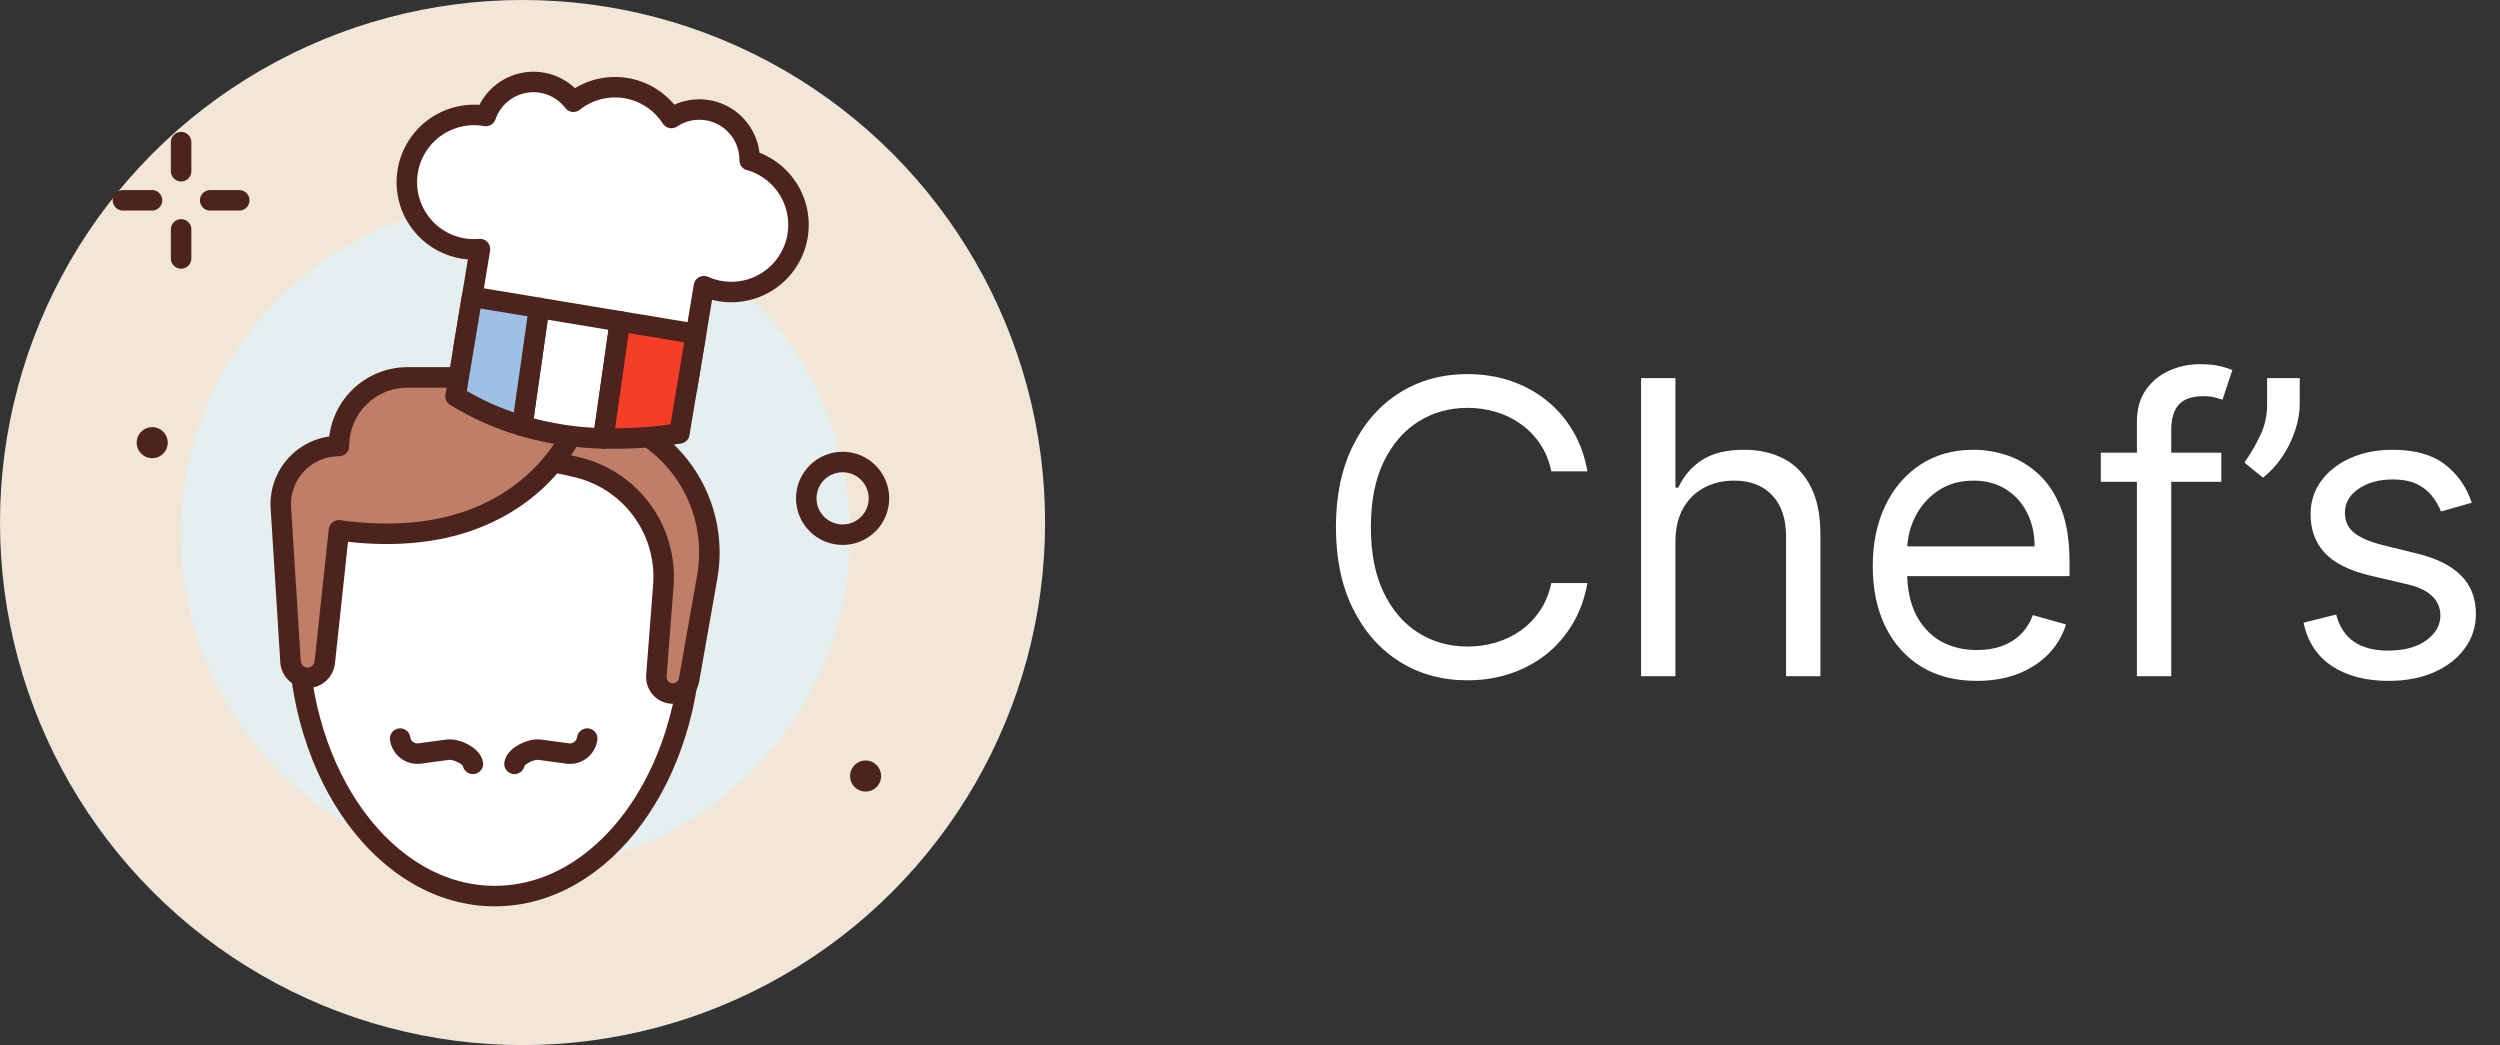 <svg width="122" height="51" viewBox="0 0 122 51" fill="none" xmlns="http://www.w3.org/2000/svg">
<rect x="0" y="0" width="122" height="51" fill="#333333" stroke="none"/>
<circle cx="25.5" cy="25.5" r="25.5" fill="#F2E6D8"/>
<path d="M25.156 42.411C34.168 42.411 41.474 35.106 41.474 26.093C41.474 17.081 34.168 9.775 25.156 9.775C16.144 9.775 8.838 17.081 8.838 26.093C8.838 35.106 16.144 42.411 25.156 42.411Z" fill="#E5EFEF"/>
<path d="M8.838 6.938V8.356" stroke="#4C241D" stroke-linecap="round" stroke-linejoin="round"/>
<path d="M8.838 11.194V12.613" stroke="#4C241D" stroke-linecap="round" stroke-linejoin="round"/>
<path d="M6 9.775H7.419" stroke="#4C241D" stroke-linecap="round" stroke-linejoin="round"/>
<path d="M10.257 9.775H11.676" stroke="#4C241D" stroke-linecap="round" stroke-linejoin="round"/>
<path d="M41.119 26.093C42.099 26.093 42.893 25.299 42.893 24.32C42.893 23.34 42.099 22.546 41.119 22.546C40.14 22.546 39.346 23.34 39.346 24.32C39.346 25.299 40.14 26.093 41.119 26.093Z" stroke="#4C241D" stroke-linecap="round" stroke-linejoin="round"/>
<path d="M8.187 21.6C8.187 21.75 8.143 21.897 8.059 22.022C7.976 22.147 7.858 22.244 7.719 22.302C7.581 22.36 7.428 22.375 7.281 22.346C7.134 22.317 6.999 22.244 6.892 22.139C6.786 22.032 6.714 21.897 6.684 21.75C6.655 21.603 6.67 21.451 6.727 21.312C6.785 21.173 6.882 21.055 7.007 20.971C7.131 20.888 7.278 20.843 7.428 20.843C7.629 20.843 7.822 20.923 7.964 21.065C8.106 21.207 8.186 21.399 8.187 21.6V21.6Z" fill="#4C241D"/>
<path d="M43 37.871C43 38.021 42.956 38.167 42.872 38.292C42.789 38.417 42.67 38.514 42.532 38.571C42.393 38.629 42.241 38.644 42.094 38.615C41.947 38.585 41.811 38.513 41.705 38.407C41.599 38.301 41.527 38.166 41.498 38.019C41.468 37.872 41.483 37.719 41.541 37.581C41.598 37.442 41.696 37.324 41.82 37.24C41.945 37.157 42.092 37.112 42.242 37.112C42.443 37.112 42.636 37.192 42.778 37.334C42.92 37.477 43 37.67 43 37.871V37.871Z" fill="#4C241D"/>
<path d="M17.184 22.955C16.418 23.236 15.757 23.745 15.289 24.413C14.821 25.082 14.569 25.877 14.567 26.693C14.556 28.416 14.551 30.382 14.551 30.645C14.551 37.871 18.846 43.729 24.146 43.729C29.445 43.729 33.74 37.871 33.74 30.645C33.74 30.386 33.735 28.414 33.724 26.69C33.722 25.874 33.47 25.078 33.002 24.41C32.533 23.742 31.872 23.233 31.106 22.953C26.615 21.284 21.674 21.285 17.184 22.955V22.955Z" fill="white" stroke="#4C241D" stroke-linecap="round" stroke-linejoin="round"/>
<path d="M25.106 37.276C25.157 36.906 25.887 36.526 26.353 36.588L27.701 36.77C27.924 36.8 28.149 36.74 28.328 36.604C28.507 36.467 28.625 36.266 28.656 36.043" stroke="#4C241D" stroke-linecap="round" stroke-linejoin="round"/>
<path d="M23.077 37.276C23.027 36.906 22.297 36.526 21.831 36.588L20.483 36.77C20.26 36.8 20.034 36.74 19.855 36.604C19.676 36.468 19.558 36.266 19.527 36.043" stroke="#4C241D" stroke-linecap="round" stroke-linejoin="round"/>
<path d="M25.794 19.961L28.319 20.155C29.268 20.228 30.192 20.499 31.03 20.951C31.869 21.402 32.603 22.024 33.187 22.777C33.77 23.529 34.19 24.395 34.419 25.32C34.647 26.244 34.68 27.206 34.515 28.144L33.626 33.181C33.593 33.367 33.495 33.536 33.35 33.657C33.206 33.779 33.023 33.845 32.834 33.845C32.723 33.845 32.614 33.822 32.512 33.778C32.41 33.734 32.319 33.669 32.244 33.587C32.169 33.506 32.111 33.41 32.075 33.306C32.038 33.201 32.024 33.09 32.032 32.98L32.371 28.571C32.473 27.252 32.095 25.94 31.307 24.877C30.519 23.813 29.374 23.07 28.082 22.783L25.794 22.275V19.961Z" fill="#BF7E68" stroke="#4C241D" stroke-linecap="round" stroke-linejoin="round"/>
<path d="M28.111 20.733C28.111 20.733 25.761 27.158 16.54 25.881L15.849 32.327C15.827 32.533 15.729 32.723 15.575 32.862C15.421 33 15.222 33.077 15.015 33.077C14.801 33.077 14.595 32.995 14.44 32.849C14.284 32.703 14.19 32.503 14.177 32.29L13.71 24.84C13.678 24.449 13.726 24.055 13.854 23.683C13.981 23.312 14.184 22.971 14.45 22.682C14.716 22.393 15.039 22.162 15.399 22.004C15.759 21.847 16.147 21.765 16.54 21.766C16.54 20.877 16.893 20.026 17.521 19.398C18.149 18.77 19 18.417 19.889 18.417H25.794C26.408 18.417 26.997 18.661 27.431 19.095C27.865 19.529 28.109 20.117 28.109 20.731L28.111 20.733Z" fill="#BF7E68" stroke="#4C241D" stroke-linecap="round" stroke-linejoin="round"/>
<path d="M36.583 7.821C36.586 7.375 36.468 6.936 36.241 6.551C36.014 6.167 35.687 5.852 35.294 5.64C34.901 5.428 34.458 5.327 34.013 5.347C33.567 5.368 33.135 5.51 32.764 5.758C32.517 5.374 32.192 5.045 31.811 4.794C31.429 4.543 30.999 4.375 30.549 4.3C30.098 4.226 29.637 4.246 29.195 4.36C28.753 4.474 28.34 4.68 27.982 4.964C27.712 4.611 27.351 4.337 26.938 4.173C26.525 4.009 26.075 3.96 25.636 4.032C25.197 4.104 24.786 4.293 24.447 4.58C24.107 4.867 23.852 5.241 23.708 5.661L23.672 5.653C23.247 5.583 22.812 5.597 22.392 5.694C21.973 5.792 21.576 5.971 21.226 6.221C20.518 6.728 20.04 7.494 19.898 8.353C19.827 8.778 19.841 9.212 19.938 9.632C20.036 10.052 20.215 10.448 20.466 10.799C20.716 11.149 21.034 11.447 21.399 11.675C21.765 11.902 22.172 12.056 22.597 12.127C22.87 12.171 23.148 12.181 23.423 12.155L22.602 17.116L33.528 18.928L34.352 13.966C34.763 14.15 35.207 14.246 35.657 14.251C36.108 14.255 36.554 14.166 36.968 13.99C37.383 13.814 37.757 13.555 38.066 13.229C38.376 12.902 38.615 12.515 38.769 12.092C38.923 11.669 38.988 11.218 38.96 10.769C38.932 10.32 38.812 9.881 38.608 9.48C38.403 9.079 38.118 8.725 37.77 8.439C37.422 8.153 37.019 7.941 36.586 7.818L36.583 7.821Z" fill="white" stroke="#4C241D" stroke-linecap="round" stroke-linejoin="round"/>
<path d="M26.308 15.025L25.485 20.784C26.771 21.161 28.101 21.366 29.44 21.395L30.257 15.682L26.308 15.025Z" fill="white" stroke="#4C241D" stroke-linecap="round" stroke-linejoin="round"/>
<path d="M23.037 14.481L22.231 19.336C23.247 19.96 24.341 20.447 25.485 20.783L26.308 15.024L23.037 14.481Z" fill="#9DC1E4" stroke="#4C241D" stroke-linecap="round" stroke-linejoin="round"/>
<path d="M30.257 15.68L29.441 21.393C30.684 21.427 31.927 21.346 33.155 21.151L33.962 16.296L30.257 15.68Z" fill="#F53E28" stroke="#4C241D" stroke-linecap="round" stroke-linejoin="round"/>
<path d="M77.466 23H75.704C75.6 22.493 75.418 22.048 75.158 21.665C74.902 21.281 74.59 20.959 74.22 20.699C73.856 20.434 73.451 20.235 73.006 20.102C72.561 19.97 72.097 19.903 71.614 19.903C70.733 19.903 69.935 20.126 69.22 20.571C68.51 21.016 67.944 21.672 67.523 22.538C67.106 23.405 66.898 24.468 66.898 25.727C66.898 26.987 67.106 28.05 67.523 28.916C67.944 29.783 68.51 30.438 69.22 30.884C69.935 31.329 70.733 31.551 71.614 31.551C72.097 31.551 72.561 31.485 73.006 31.352C73.451 31.22 73.856 31.023 74.22 30.763C74.59 30.498 74.902 30.173 75.158 29.79C75.418 29.401 75.6 28.956 75.704 28.454H77.466C77.333 29.198 77.092 29.863 76.742 30.45C76.391 31.037 75.956 31.537 75.435 31.949C74.914 32.356 74.329 32.666 73.68 32.879C73.037 33.092 72.347 33.199 71.614 33.199C70.373 33.199 69.27 32.896 68.304 32.29C67.338 31.684 66.578 30.822 66.024 29.704C65.47 28.587 65.193 27.261 65.193 25.727C65.193 24.193 65.47 22.867 66.024 21.75C66.578 20.633 67.338 19.771 68.304 19.165C69.27 18.559 70.373 18.256 71.614 18.256C72.347 18.256 73.037 18.362 73.68 18.575C74.329 18.788 74.914 19.101 75.435 19.513C75.956 19.92 76.391 20.417 76.742 21.004C77.092 21.587 77.333 22.252 77.466 23ZM81.761 26.438V33H80.085V18.454H81.761V23.796H81.903C82.159 23.232 82.542 22.785 83.054 22.453C83.57 22.117 84.256 21.949 85.113 21.949C85.857 21.949 86.508 22.098 87.066 22.396C87.625 22.69 88.058 23.142 88.366 23.753C88.679 24.359 88.835 25.131 88.835 26.068V33H87.159V26.182C87.159 25.315 86.934 24.645 86.484 24.172C86.039 23.694 85.421 23.454 84.63 23.454C84.081 23.454 83.589 23.57 83.153 23.803C82.722 24.035 82.381 24.373 82.13 24.818C81.884 25.263 81.761 25.803 81.761 26.438ZM96.475 33.227C95.424 33.227 94.517 32.995 93.755 32.531C92.997 32.062 92.413 31.409 92.001 30.571C91.594 29.728 91.39 28.748 91.39 27.631C91.39 26.513 91.594 25.528 92.001 24.676C92.413 23.819 92.986 23.151 93.719 22.673C94.458 22.19 95.32 21.949 96.305 21.949C96.873 21.949 97.434 22.044 97.988 22.233C98.542 22.422 99.046 22.73 99.501 23.156C99.955 23.578 100.317 24.136 100.587 24.832C100.857 25.528 100.992 26.385 100.992 27.403V28.114H92.583V26.665H99.288C99.288 26.049 99.165 25.5 98.918 25.017C98.677 24.534 98.331 24.153 97.881 23.874C97.436 23.594 96.911 23.454 96.305 23.454C95.637 23.454 95.059 23.62 94.572 23.952C94.089 24.278 93.717 24.704 93.457 25.23C93.196 25.756 93.066 26.319 93.066 26.921V27.886C93.066 28.71 93.208 29.409 93.492 29.982C93.781 30.55 94.181 30.983 94.692 31.281C95.204 31.575 95.798 31.722 96.475 31.722C96.915 31.722 97.313 31.66 97.668 31.537C98.028 31.409 98.338 31.22 98.599 30.969C98.859 30.713 99.06 30.396 99.202 30.017L100.822 30.472C100.651 31.021 100.365 31.504 99.962 31.921C99.56 32.332 99.063 32.654 98.471 32.886C97.879 33.114 97.214 33.227 96.475 33.227ZM108.4 22.091V23.511H102.519V22.091H108.4ZM104.281 33V20.585C104.281 19.96 104.427 19.439 104.721 19.023C105.014 18.606 105.396 18.294 105.864 18.085C106.333 17.877 106.828 17.773 107.349 17.773C107.761 17.773 108.097 17.806 108.357 17.872C108.618 17.938 108.812 18 108.94 18.057L108.457 19.506C108.371 19.477 108.253 19.442 108.102 19.399C107.955 19.357 107.761 19.335 107.519 19.335C106.965 19.335 106.565 19.475 106.319 19.754C106.077 20.034 105.957 20.443 105.957 20.983V33H104.281ZM112.226 18.454V19.733C112.226 20.121 112.155 20.535 112.013 20.976C111.876 21.412 111.672 21.835 111.402 22.247C111.137 22.654 110.815 23.009 110.436 23.312L109.527 22.574C109.826 22.148 110.084 21.705 110.301 21.246C110.524 20.782 110.635 20.287 110.635 19.761V18.454H112.226ZM120.625 24.534L119.119 24.96C119.024 24.709 118.885 24.465 118.7 24.229C118.52 23.987 118.274 23.788 117.961 23.632C117.649 23.476 117.249 23.398 116.761 23.398C116.093 23.398 115.537 23.552 115.092 23.859C114.652 24.162 114.431 24.548 114.431 25.017C114.431 25.434 114.583 25.763 114.886 26.004C115.189 26.246 115.663 26.447 116.306 26.608L117.926 27.006C118.901 27.242 119.628 27.605 120.106 28.092C120.584 28.575 120.824 29.198 120.824 29.96C120.824 30.585 120.644 31.144 120.284 31.636C119.929 32.129 119.431 32.517 118.792 32.801C118.153 33.085 117.41 33.227 116.562 33.227C115.449 33.227 114.529 32.986 113.799 32.503C113.07 32.02 112.609 31.314 112.414 30.386L114.005 29.989C114.157 30.576 114.443 31.016 114.865 31.31C115.291 31.603 115.847 31.75 116.534 31.75C117.315 31.75 117.935 31.584 118.395 31.253C118.859 30.917 119.091 30.514 119.091 30.046C119.091 29.667 118.958 29.349 118.693 29.094C118.428 28.833 118.02 28.639 117.471 28.511L115.653 28.085C114.654 27.849 113.92 27.482 113.451 26.984C112.987 26.483 112.755 25.855 112.755 25.102C112.755 24.487 112.928 23.942 113.274 23.469C113.624 22.995 114.1 22.624 114.701 22.354C115.307 22.084 115.994 21.949 116.761 21.949C117.841 21.949 118.688 22.186 119.304 22.659C119.924 23.133 120.364 23.758 120.625 24.534Z" fill="white"/>
</svg>
